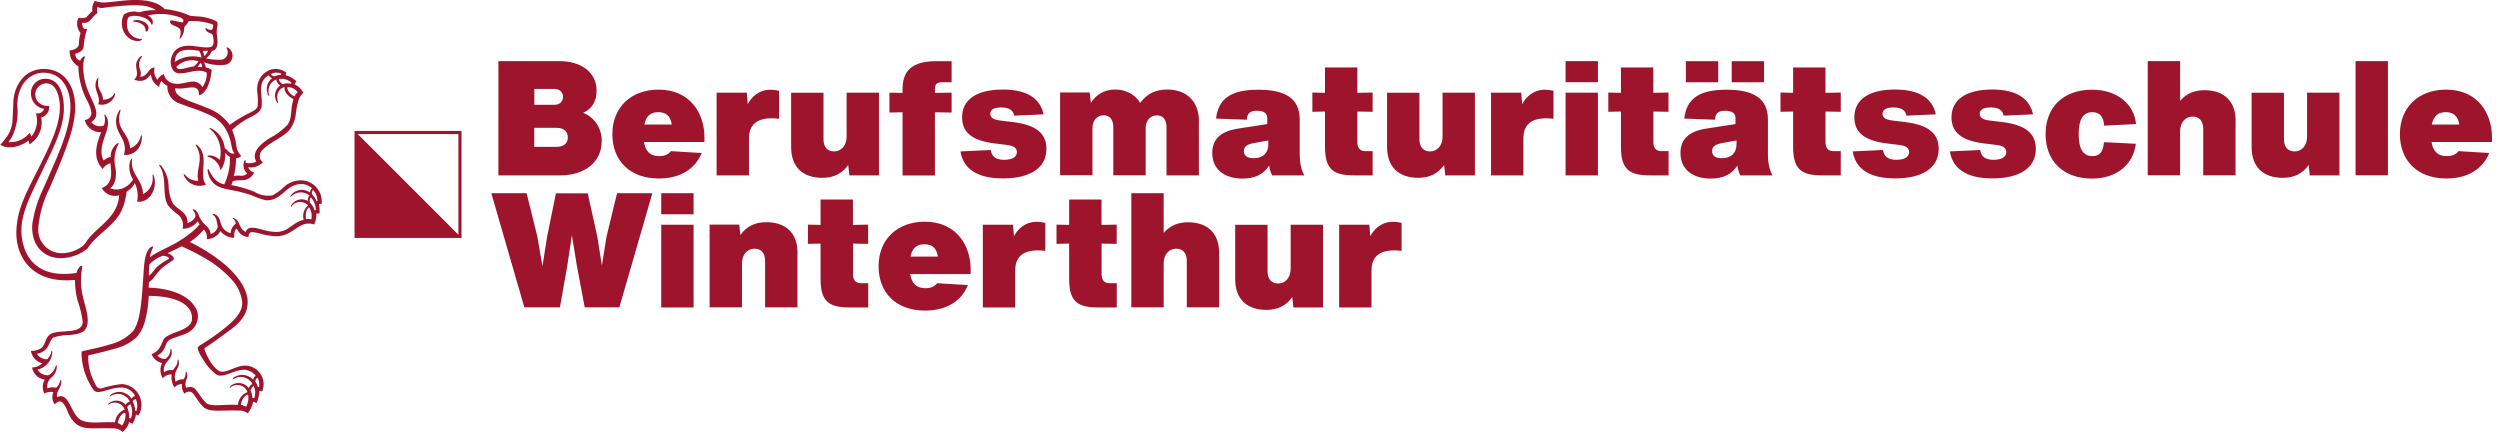 <?xml version="1.0" encoding="UTF-8" standalone="no"?>
<svg
   width="265"
   height="46"
   fill="none"
   version="1.1"
   id="svg15"
   sodipodi:docname="bms-w.logo.svg"
   inkscape:version="1.2.2 (b0a8486541, 2022-12-01)"
   xmlns:inkscape="http://www.inkscape.org/namespaces/inkscape"
   xmlns:sodipodi="http://sodipodi.sourceforge.net/DTD/sodipodi-0.dtd"
   xmlns="http://www.w3.org/2000/svg"
   xmlns:svg="http://www.w3.org/2000/svg">
  <sodipodi:namedview
     id="namedview17"
     pagecolor="#ffffff"
     bordercolor="#000000"
     borderopacity="0.25"
     inkscape:showpageshadow="2"
     inkscape:pageopacity="0.0"
     inkscape:pagecheckerboard="0"
     inkscape:deskcolor="#d1d1d1"
     showgrid="false"
     inkscape:zoom="5.1304348"
     inkscape:cx="132.63983"
     inkscape:cy="23"
     inkscape:window-width="1824"
     inkscape:window-height="1175"
     inkscape:window-x="48"
     inkscape:window-y="2"
     inkscape:window-maximized="1"
     inkscape:current-layer="svg15" />
  <g
     clip-path="url(#bmsw-logo-black__a)"
     fill="#252527"
     id="g8"
     style="fill:#9e142d;fill-opacity:1">
    <path
       d="M12.49 44.85c.17.04.32.14.42.28.31-.38.45-.88.37-1.37-.39 0-.75.61-.79 1.09Zm1-1.65c.15.35.22.72.19 1.1.06.01.13.03.19.06.19-.48.18-1.02-.03-1.5-.17.04-.31.17-.35.35m.96.36c.15-.41.13-.86-.05-1.25-.04-.06-.28.08-.33.24.16.3.24.64.25.98.05 0 .09 0 .13.03Zm11.09-.65c.19.03.38.1.54.2.22-.39.3-.84.22-1.28-.44.04-.77.77-.76 1.08Zm1.01-1.56c.12.26.19.54.21.83.06 0 .12 0 .19.02.15-.41.13-.87-.05-1.27-.1-.03-.26.22-.34.42m.9-.34c.06-.32 0-.66-.14-.95-.1-.06-.22.13-.27.35.13.18.22.38.28.6h.13ZM17.27 27.11c-.54.18-1.02.49-1.42.9-.05.4-.08.8-.07 1.2.4-.23.52-.65.97-1.01.82-.65 1.22-.74 1.17-.83-.09-.17-.48-.26-.65-.26Zm8.86 12.09c-1.24-.13-2.42.98-3.2.49-.46-.34-.86-.76-1.18-1.24-.22-.32-.83-1.24-.78-1.6.02-.15.27-.26.7-.54.71-.45 1.4-.93 2.06-1.46.76-.62 1.94-1.54 1.95-2.75-.08-.84-.42-1.64-.97-2.29a11.67 11.67 0 0 0-3.28-2.61c-.71-.4-1.44-.77-2.19-1.09-.62.35-.93.44-1.46.73.39.15.7.41.64.62-.04.13-.14.16-.6.47-.26.18-.52.37-.76.58-.29.32-.57.65-.82 1-.14.16-.29.3-.46.42 0 .17-.01.33-.02.56 2.02.06 3.84.64 4.72 1.77.16.2.29.42.4.65.29.86-.06 1.81-.84 2.28-.56.37-1.84.6-2.2.94-.28.26-.3.73-.63 1.14-.15.17-.33.31-.53.41.21.25.53.39.85.37.14-.11.26-.24.36-.38.12-.19.18-.4.17-.62 0-.06.09-.13.13.08.2 1.05-1.02 1.17-.8 2.34.27-.21.62-.29.96-.23.1-.17.22-.34.34-.5.1-.17.15-.37.13-.57 0-.08.1-.11.14.16.12.76-.68.95-.35 2.14.24-.19.54-.28.84-.26.16-.2.24-.46.23-.72-.01-.08.08-.17.15.11.13.56-.34.77-.1 1.51.84-.34 1.06.27 1.43.75.21.32.45.61.72.88.56.43 2.15.06 3.34.19.04-.61.44-1.14 1.01-1.36-.2-.59-.84-.9-1.43-.7-.15.05-.29.13-.41.24-.08.08-.03-.13.13-.26.6-.42 1.41-.29 1.85.29.09-.22.26-.42.4-.42-.36-.69-1.2-.96-1.9-.61a.76.76 0 0 0-.19.12c-.05.04-.06-.07.1-.22a1.59 1.59 0 0 1 2.06.25c.04-.23.16-.4.28-.4-.24-.34-.6-.56-1.01-.63m6.65-17.25c-.38.26-.38.86-.32 1.25.18-.04.37-.03.55.03.11-.44.03-.9-.23-1.28Zm.72.28c0-.49-.19-.96-.51-1.33-.13.02-.16.33-.14.54.24.22.42.5.51.82.05-.01.09-.02.14-.02m-.4-1.67c.2.21.36.45.46.72.04-.01.07-.02.11-.02 0-.42-.16-.83-.45-1.14-.11-.03-.16.29-.13.44M31.55 9.77c-.25-.34-.65-.54-1.07-.53-.1.39.41.85.76.98.06-.17.17-.33.32-.44m-.68-1.02a1.53 1.53 0 0 0-1.32-.38c-.04.18.22.43.4.54.28-.1.58-.11.87-.04.01-.03.03-.07.06-.12m-2.5 1.23c-.16-.39-.15-.83.04-1.2.11-.2.25-.38.44-.52a.447.447 0 0 1-.37-.29c-1.32.71-.63 2.07-.77 3.29-.08.76-1.05 1.03-1.68 1.42-.52.31-1.01.67-1.45 1.09.68 1.61.22 1.97.97 2.74-.14.16-.34.25-.55.26 0 .65-.08 1.29-.25 1.91.56-.22.97.15 1.43-.3-.35-.32-.48-.81-.33-1.26.06-.2.15-.17.15-.12 0 .08.01.17.03.25.38.09.78.04 1.12-.14-.59-1.01.54-1.91 1.4-2.47.7-.36 1.33-.83 1.88-1.39.57-.77.29-1.62.66-2.76-.43-.22-1.01-.65-.94-1.26-.46.06-.99.62-.7 1.58.05.17-.05.12-.15-.04-.32-.59-.16-1.33.38-1.73a.817.817 0 0 1-.41-.62c-.66.25-1 .98-.76 1.65.02.12-.07.12-.16-.11m1.44-2.16c-.33-.15-.7-.15-1.03 0-.1.09.03.22.33.28.21-.1.45-.16.68-.16 0-.04 0-.08.02-.12Zm-8.53-1.16s-.04.05-.08.11c-.08.12-.18.24-.28.33.17 0 .34 0 .5.04 0-.17-.04-.33-.13-.48m-2.6.43c.16.53 1.1.03 1.84-.03.2-.15.37-.34.51-.55-.83-.27-1.73-.04-2.34.58m2.79-1.7c.06.14.1.28.13.42 0 .07 0 .14.04.12.19-.14.32-.33.38-.55-.19.02-.37.03-.56.01m-2.96 1.2c.82-.58 1.86-.75 2.83-.48-.03-.25-.11-.49-.24-.71-1.31-.22-2.56-.24-2.58 1.19M14.69.55c-1.29.01-2.58.11-3.86.3-.17 0-.33-.04-.49-.1-.07.2-.07.43 0 .63-.66.4-.74 1.17-1.62 1.03-.04.26.06.52.26.69.09-.03.27-.1.25-.01-.21.63-.33 1.28-.37 1.94-.05.3-.48.58-.87.66-.03.34.18.65.51.73.22-.45.55-.52.5-.39-.11.3-.17.62-.18.94 0 .94.18 1.86.54 2.73.61 1.43 1.38 2.57.32 3.24.31.4.86.55 1.33.36.14-.35.15-.74.05-1.1-.01-.05.04-.06.09-.02.27.33.37.77.27 1.18-.16 1.07-1.08 2.4-.44 3.65.22-.18.47-.31.75-.37-.01-.53.22-1.05.63-1.39.22-.16.26-.06.2 0-.42.8-.53 1.72-.31 2.6.16 1.2-.22 1.91-.58 2.1.51.21 1.08.18 1.56-.09.36-.2.66-.48.87-.83-.34-.54-.47-1.2-.34-1.83.09-.35.29-.48.25-.31-.27 1.51 1.17 2.21 1.14 3.69.75-.37 1.16-1.18 1.01-2 .01-.11.1-.06.14.06.43 1.21-.34 2.89-1.77 2.74.14-.66.06-1.35-.24-1.96-.2.37-.49.68-.86.88-.04.33-.11.66-.19.98-.19.88-.63 1.68-1.27 2.32-1.35 1.38-1.84 1.49-2.72 2.77-.34.27-.71.49-1.11.65-2.66 1.05-4.9-.38-4.72-3.24.19-1.3.58-2.57 1.15-3.75 1.4-3.19 2.71-5.87 2.88-8.3.14-2-.72-4-2.81-4.02-1.42-.01-2.78 1.15-2.81 3.48.13 1.15-.07 2.31-.58 3.35-.11.18-.23.35-.35.52.86.07 1.7-.3 2.24-.98.08.12.14.26.18.4.57-.69.75-1.62.48-2.48.37.1.75-.1.88-.46-.9-.14-1.51-.97-1.38-1.87v-.05c.1-.64.6-1.14 1.24-1.25 1.74-.2 2.25 1.56 2.23 3.23-.03 2.12-1.31 4.46-2.44 6.83-.91 1.91-1.95 3.85-2.05 5.67-.12 2.01.81 5.61 5.82 4.83.2-.58.45-.81.6-.75.05.02.01.12-.01.31-.09.55-.12 1.11-.09 1.67.06 1.31.63 2.61.69 3.55.1 1.49-.66 1.66-1.88 1.8-.59 0-1.18.09-1.74.26-.27.13-.45.8-.71 1.14-.27.32-.64.53-1.05.58.22.38.64.61 1.08.59.24-.22.4-.51.45-.83.02-.08.11-.14.1.16-.08.86-.71 1.58-1.56 1.76.24.41.69.65 1.17.6.38-.21.65-.57.76-.99.03-.13.12-.07.11.1-.02.44-.23.85-.57 1.14-.34.27-.5.71-.42 1.14.29-.11.61-.13.92-.06.22-.19.37-.45.43-.74.02-.12.14-.09.12.18-.05.65-.58.95-.45 1.56 1.27-.61 1.41 1.66 2.41 2.34.82.57 2.35.23 3.73.33.06-.61.46-1.13 1.03-1.35-.21-.58-.84-.89-1.43-.68-.1.03-.19.08-.27.14-.1.07-.07-.07.04-.16.55-.4 1.31-.32 1.76.19.09-.17.25-.3.44-.35a1.399 1.399 0 0 0-2.04-.57c-.12.08-.09-.1.13-.23.72-.43 1.65-.2 2.09.51.08-.13.25-.29.38-.28-.28-.6-.9-.96-1.56-.91-1.3.02-2.4.89-2.87.22a7.07 7.07 0 0 1-1.25-3.77c0-.14 0-.27.13-.31 1.01-.23 1.96-.42 2.81-.69.94-.22 1.8-.7 2.48-1.38.7-.82.89-2.67 1.01-4.16.06-.72.13-1.77.18-2.56.09-1.26.35-2.06.84-2.29.12-.06.19 0 .09.18-.15.3-.24.62-.28.95.22-.17.46-.33.7-.46.64-.35 1.08-.54 1.78-.91.64-.34 1.25-.74 1.81-1.19.36-.27.69-.59.97-.94-.07-.1-.14-.21-.19-.32-.39.5-.98.8-1.62.8a1.46 1.46 0 0 0-.42-1.45c-.35-.26-.68-.55-.98-.86-.91-1-.13-3.12-1.07-4.39-.06-.13.08-.1.23.05.48.6.75 1.34.76 2.11.02.61.16 1.2.4 1.76.51.8 1.66.97 1.61 2.17.37-.1.82-.45.84-.76a.99.99 0 0 0-.28-.61c-.05-.04-.02-.11.13-.06.27.08.41.42.52.67.11.26.26.5.44.72.33.38.74.58.8 1.21.39-.11.68-.43.76-.83-.16-.47-.06-.9-.54-1.22-.06-.04-.03-.15.23-.04.62.26.52.99.82 1.4.2.3.5.51.85.59.02-.4.22-.76.54-1a.661.661 0 0 0-.3-.52c-.06-.05-.05-.15.22-.01.56.28.4 1.08 1.14 1.4.21-.66 1.02-.43 1.78-.23.41.12.83.2 1.26.23 1.52.08 1.77-.95 3.1-1.28-.16-.56.03-1.15.47-1.53-.44-.46-1.18-.48-1.64-.04-.05.05-.1.11-.14.17-.07.09-.06-.07.04-.22.39-.54 1.12-.71 1.71-.38 0-.21.07-.55.2-.55-.59-.52-1.49-.46-2.01.12-.07.08-.05-.07.03-.2.5-.61 1.38-.72 2.02-.26 0-.13.06-.42.22-.43-.35-.35-.85-.52-1.35-.46-1.53.15-1.95 1.84-3.6 1.7-.51-.13-1.01-.31-1.49-.53-.39-.13-.86-.26-1.29-.37-1.18-.28-2.28-.29-2.89-1.09-.24-.31-.4-.68-.45-1.07-.04-.22.05-.32.11-.17.36.71.74 1.37 1.64 1.55.43-.91.64-1.92.6-2.92-.39-.18-.39-.35-.51-.41.06.65-.11 1.31-.48 1.85-.13-.7-.66-1.27-1.35-1.45-.08-.02-.09-.15.25-.13.38.03.74.2 1.01.47.18-.72.12-1.48-.18-2.15-.19-.45-.49-.84-.87-1.14-.08-.06-.05-.15.22-.01.77.41 1.28 1.18 1.36 2.05.37.22.52.7 1.04.56-.44-.5-.22-1.33-.92-2.54-.39-.68-.99-1.21-1.71-1.52-1.03-.51-2.28-.87-3.08-1.19a1.893 1.893 0 0 1-1.41-1.91c-.24-.12-.46-.29-.61-.51-.15.17-.24.39-.25.62-.5-.26-.83-.74-.88-1.3-.17.02-.51 1.01-1.77.54.75-.78-.28-1.4.53-2.33.15-.19.38-.24.28-.1-.74 1.05.15 1.41-.19 2.1.8.08.84-.98 1.54-.96-.12.46 0 .94.3 1.3.14-.28.39-.5.68-.61.11.51.52.91 1.04 1 .75.17 1.6-.28 2.21-.19.36.04.68.26.83.58.32-.44.49-.98.47-1.53-1.2-.75-3.14.86-3.7-.5a1.64 1.64 0 0 1-.11-.82c.17-1.1.89-1.62 2.19-1.53.57.04 1.82.31 2.16.06.28-.21.2-.98.03-1.32-.34-.09-.73-.32-.71-.57.02-.22.22.24.67.11.13-.06.19-.51.11-.54-.83-.3-1.71-.42-2.58-.34-.13.39-.44.43-.46.73 0 .41-.15.8-.42 1.1-.08.06-.08-.03-.03-.19.09-.24.1-.5.04-.74-.2-.44-1.06-.38-1.08-.86-.01-.2.1-.18.95.02.36.08.39.09.44-.02.14-.32-.35-.49-.77-.59-.97-.28-2-.3-2.99-.07.51.24.64.73.48.96-.11.15-.03-.24-.6-.59-.63-.38-1.73-.44-1.95-.14-.12.29-.16.6-.12.91.04.44.27.83.63 1.08.6.4 1.01.18.95.31-.13.27-.91.24-1.37-.13-.41-.31-.68-.77-.74-1.27-.07-.42 0-.85.19-1.23a1.9 1.9 0 0 1 1.62-.23c.58-.18 1.18-.25 1.79-.23-.54-.34-1.16-.51-1.8-.5m7.69 4.87c-.12.3-.33.55-.6.73.5.12 1.02.17 1.54.15.44 0 .78-.37.77-.81 0-.14-.04-.28-.12-.4-.02-.04-.01-.15.14-.07a.995.995 0 0 1-.19 1.8c-.79.11-1.6.03-2.35-.25.09.17.15.35.18.53.18.05.64.18.63.35-.05.56-.18 1.11-.38 1.63-.19.43-.54.93-.97.99.09-1.49-1.57-.46-2.51-.77-.08 1.06 1.58 1.34 3.35 2.1.98.34 1.82.97 2.43 1.81.69-.51 1.44-.96 2.22-1.33.35-.18.67-.34.74-.67.04-.46.03-.92-.03-1.37-.28-2.07 1.73-3.21 3.08-2.16-.05.08-.07.17-.08.26.43.12.82.35 1.15.65-.09.1-.15.21-.2.33.4.18.72.49.92.88-.18.18-.33.38-.44.6-.2.59-.32 1.19-.37 1.81-.09.55-.31 1.07-.64 1.52-.74.87-2.25 1.35-2.99 2.27-.25.31-.26.99.18 1.14-.4.44-.99.65-1.58.56.1.29.34.49.64.54-.63 1.26-1.75.63-2.29.97-.04.13-.09.25-.14.38.84.16 1.66.39 2.45.71.57.36 1.25.49 1.92.38.44-.24.84-.53 1.2-.88.57-.54 1.36-.79 2.14-.69 1.18.2 2 1.29 1.86 2.48a1.31 1.31 0 0 0-.28 0c.06.34.08.68.06 1.02a.915.915 0 0 0-.33 0c.01.4-.07.8-.24 1.16-.33-.12-.7-.13-1.04-.04-1 .32-1.66 1.4-3.24 1.27-.41-.04-.82-.11-1.22-.2-.36-.12-.73-.2-1.11-.23-.29.04-.3.22-.36.53a1.4 1.4 0 0 1-1.22-.91c-.31.22-.28.62-.29.99-.57-.01-1.1-.27-1.46-.72-.29.53-.84.85-1.44.85.06-.36-.05-.73-.31-1.01-.43.51-.93.95-1.49 1.32 1.33.65 2.59 1.45 3.73 2.4 1.07.92 2.33 2.37 2.4 3.84.07 1.59-1.07 2.51-1.99 3.19-.92.68-1.67 1.22-2.53 1.8-.08.05-.07.09-.05.16.2.59.49 1.14.86 1.64.2.25.59.71.98.72.6.02 1.46-.53 2.15-.62 1.08-.17 2.08.57 2.25 1.65.06.36 0 .73-.13 1.07-.1-.05-.2-.07-.31-.06 0 .45-.1.89-.29 1.29a.934.934 0 0 0-.36-.14c-.08.45-.28.87-.58 1.22-.2-.16-.44-.25-.69-.28-2.14-.09-3.13.19-3.9-.3-.28-.25-.53-.55-.73-.87-.23-.3-.48-.76-.72-.82a.607.607 0 0 0-.64.2c-.23-.29-.33-.66-.28-1.02a.99.99 0 0 0-.8.36c-.26-.41-.36-.9-.29-1.38-.36-.04-.72.11-.94.4a1.62 1.62 0 0 1-.07-1.62c-.51-.1-.93-.45-1.12-.94.85-.36.97-.91 1.26-1.52.37-.8 2.75-.9 3-2.03.06-.37 0-.74-.17-1.07-.64-1.19-2.66-1.56-4.39-1.55-.04.86-.16 1.71-.37 2.55-.16.67-.47 1.29-.91 1.82-.7.63-1.55 1.06-2.47 1.26-.91.27-1.71.45-2.66.67-.04.93.16 1.86.57 2.69.27.57.37.88.84.81.7-.23 1.42-.38 2.15-.46 1.21.07 2.14 1.11 2.07 2.32-.02.36-.13.71-.32 1.02a.849.849 0 0 0-.26-.11 2.7 2.7 0 0 1-.37.99c-.1-.08-.22-.13-.34-.17-.13.41-.38.77-.72 1.04-.21-.23-.51-.37-.82-.39-2.31-.09-3.31.25-4.24-.6-.33-.35-.58-.75-.75-1.2-.39-.91-.7-1.41-1.38-.75-.27-.38-.31-.87-.13-1.3-.33-.06-.67 0-.96.16-.24-.47-.22-1.03.05-1.48a1.57 1.57 0 0 1-1.35-1.29c.4 0 .78-.17 1.08-.44-.63-.16-1.1-.68-1.2-1.32.38.02.76-.08 1.08-.28.56-.44.38-1.32 1.25-1.61 1.06-.35 3.09.12 3.16-1.18-.1-.76-.28-1.51-.54-2.24a8.64 8.64 0 0 1-.28-2.21c-4.81.46-6.35-2.73-6.21-5.31.11-2.11.87-3.58 2.09-6.01 1.51-3 2.6-5.16 2.51-7.22-.04-.94-.39-2.05-1.09-2.24a1.17 1.17 0 0 0-1.46.79c-.12.4-.02.83.26 1.13.29.31.72.47 1.15.4.08.57-.28 1.1-.83 1.24.22 1.12-.28 2.26-1.26 2.86-.02-.14-.04-.27-.09-.4-.66.51-2.07 1.05-2.98.43.27-.31.41-.47.58-.71.4-.51.64-1.12.7-1.76.04-.71.07-1.41.09-1.99.05-1.83 1.26-3.73 3.5-3.56 1.88.14 2.95 1.68 3.05 3.74.11 2.38-1.09 5.1-2.71 8.91-.68 1.34-1.09 2.8-1.2 4.3a2.498 2.498 0 0 0 2.44 2.57h.02c.86 0 1.7-.3 2.36-.85.13-.16.25-.32.36-.49 1.07-1.49 3.27-2.45 3.4-4.8a1.58 1.58 0 0 1-1.84-.77c.66-.24 1.13-.78.96-2.15-.01-.13-.03-.31-.03-.47-.35.07-.65.29-.83.6-1.19-1.24-.58-2.81-.17-3.9-.81.04-1.54-.5-1.74-1.29.41-.03.72-.37.71-.77-.07-.42-.21-.83-.41-1.2a8.05 8.05 0 0 1-.97-3.72c-.61-.34-.97-.99-.93-1.69.56-.04.97-.31.98-.67.01-.4.07-.79.18-1.18-.39-.44-.48-1.08-.22-1.61.28.07.58.05.85-.06.19-.23.4-.44.62-.65-.05-.38.04-.77.26-1.09.22.09.44.15.68.17 1.11.11 3.76-.67 5.72.07.38.14.72.36 1.01.64.46.05.91.13 1.36.24.44.12.88.27 1.3.46.14.03.55.06.95.09.66.04 1.31.22 1.9.52.22.24 0 .67 0 1.14.01.43.23 1.21-.07 1.72-.11.16-.28.26-.47.28"
       id="path2"
       style="fill:#9e142d;fill-opacity:1" />
    <path
       d="M15.73 3.091c-.06.28-.3.34-.3.14 0-.59-.62-.89-1.26-.94-.17-.01 0-.14.18-.16.62-.06 1.52.33 1.38.96Zm-5.3 5.22c-.22 1.25.46 1.33.49 2.25.5.03.98-.23 1.22-.67.04-.07.09 0 .05.16a1.46 1.46 0 0 1-1.78 1c.36-.84-.68-1.65-.12-2.68.11-.2.16-.16.15-.06m2.22 3.391c.07-.09.13-.06.11.02-.62 2.07.91 2.22 1.02 4 .58-.2 1.01-.7 1.13-1.3.05-.17.13-.07.12.15 0 .37-.11.74-.3 1.06-.34.55-.97.86-1.61.78.48-1.56-.83-2.14-.83-3.54 0-.42.13-.82.36-1.17Zm8.11 3.728c-.05-.07-.06-.21.22.04 1.24 1.13.02 3.11.85 4.09-.91.38-1.95-.05-2.34-.95 0-.02-.02-.04-.02-.06-.06-.33.18.11.49.32.31.21.68.31 1.05.29-.32-1.22.67-2.25-.25-3.73Zm17.06-1.309v11.01h11.01l-11.01-11.01Z"
       id="path4"
       style="fill:#9e142d;fill-opacity:1" />
    <path
       d="M37.58 25.22h11.34V13.88H37.58v11.34Zm.33-11.01h10.68v10.68H37.91V14.21Zm25.87.76c0 2.18-1.75 3.62-4.42 3.62h-6.53V6.48h6.48c2.29 0 3.93 1.19 3.93 3.13 0 1.1-.48 1.94-1.44 2.35 1.14.42 1.99 1.55 1.99 3.01h-.01Zm-7.14-5.54v1.68h2.12c.61 0 .92-.39.92-.85 0-.46-.34-.83-.92-.83h-2.12Zm2.33 6.14c.77 0 1.22-.36 1.22-1s-.43-1.02-1.16-1.02h-2.4v2.02h2.34Zm15.7-.52h-6.41c.17 1.04.71 1.5 1.62 1.5.54 0 .97-.17 1.24-.53l3.26.2c-.68 1.68-2.26 2.7-4.54 2.7-3.06 0-4.93-1.87-4.93-4.71s1.99-4.71 4.9-4.71c3.38 0 4.86 2.55 4.86 5.05v.5ZM68.3 13.2h2.91c-.14-.92-.63-1.31-1.43-1.31-.8 0-1.29.39-1.48 1.31Zm14.28-3.57v2.96c-.27-.03-.54-.05-.78-.05-1.65 0-2.41.75-2.41 2.14v3.91h-3.43V9.82h3.2l.1 1.22c.39-.75 1.17-1.53 2.43-1.53.26 0 .54.03.9.12h-.01Zm7.16.19h3.43v8.77h-3.14l-.12-1.1c-.65.92-1.56 1.36-2.74 1.36-2.07 0-3.31-1.14-3.31-3.26V9.83h3.43v4.93c0 .85.44 1.29 1.12 1.29.78 0 1.33-.63 1.33-1.56V9.82Zm10.18-1.11c-.66 0-.82.25-.82.75v.39l1.77-.03v2.11l-1.77-.03v6.7h-3.43v-6.7l-1.39.03V9.82l1.39.03v-.37c0-1.55.58-2.99 3.5-2.99h1.7v2.23h-.95v-.01Zm1.891 7.34 3.21-.15c.1.7.54 1.04 1.43 1.04.89 0 1.34-.34 1.34-.82 0-.39-.29-.66-.99-.75l-1.39-.17c-2.33-.29-3.43-1.14-3.43-2.77 0-1.92 1.62-2.94 4.32-2.94 2.52 0 3.96.92 4.32 2.63l-3.11.14c-.12-.59-.56-.87-1.38-.87-.82 0-1.16.26-1.16.68 0 .42.37.63 1.09.71l1.39.17c2.46.31 3.47 1.26 3.47 2.82 0 2.19-1.96 3.14-4.61 3.14-2.82 0-4.23-1.09-4.5-2.87v.01Zm25.269-3.17v5.71h-3.43v-5.1c0-.88-.44-1.26-1.02-1.26-.71 0-1.19.56-1.19 1.34v5.01h-3.43v-5.1c0-.88-.44-1.26-1.02-1.26-.71 0-1.19.56-1.19 1.34v5.01h-3.43V9.8h3.14l.12 1.1c.61-.93 1.48-1.41 2.58-1.41s2.07.48 2.65 1.41c.75-1 1.68-1.41 2.86-1.41 1.97 0 3.37 1.16 3.37 3.37l-.01.02Zm7.77 5.71c-.14-.27-.25-.58-.32-1.04-.58.92-1.5 1.38-2.82 1.38-1.9 0-3.21-.97-3.21-2.7 0-1.29.66-2.28 2.75-2.6l3.08-.48v-.63c0-.48-.31-.78-1.1-.78-.7 0-1.02.24-1.07.95l-3.26-.12c.24-2 1.43-3.06 4.47-3.06 2.82 0 4.4.88 4.4 3.16v3.71c0 .82.14 1.6.49 2.21h-3.41Zm-.41-3.31v-.39l-1.5.27c-.78.14-1.09.39-1.09.85 0 .51.37.76 1.04.76.78 0 1.55-.37 1.55-1.5v.01Zm9.44-3.46v3.25c0 .63.29.95.85.95h.77v2.57h-1.99c-2.31 0-3.06-.75-3.06-3.06v-3.71l-1.34.03V9.81l1.34.03V7.15h3.43v2.69l1.62-.03v2.04l-1.62-.03Zm9.03-2h3.43v8.77h-3.14l-.12-1.1c-.65.92-1.56 1.36-2.74 1.36-2.07 0-3.31-1.14-3.31-3.26V9.83h3.43v4.93c0 .85.44 1.29 1.12 1.29.78 0 1.33-.63 1.33-1.56V9.82Zm11.76-.19v2.96c-.27-.03-.54-.05-.78-.05-1.65 0-2.41.75-2.41 2.14v3.91h-3.43V9.82h3.2l.1 1.22c.39-.75 1.17-1.53 2.43-1.53.25 0 .54.03.9.12h-.01Zm1.28-.92V6.48h3.43v2.23h-3.43Zm0 9.88V9.82h3.43v8.77h-3.43Zm9.31-6.77v3.25c0 .63.29.95.85.95h.76v2.57h-1.99c-2.31 0-3.06-.75-3.06-3.06v-3.71l-1.34.03V9.81l1.34.03V7.15h3.43v2.69l1.61-.03v2.04l-1.61-.03h.01Zm9.22 6.77c-.14-.27-.25-.58-.32-1.04-.58.92-1.5 1.38-2.82 1.38-1.9 0-3.21-.97-3.21-2.7 0-1.29.66-2.28 2.75-2.6l3.08-.48v-.63c0-.48-.31-.78-1.1-.78-.7 0-1.02.24-1.07.95l-3.26-.12c.24-2 1.43-3.06 4.47-3.06 2.82 0 4.4.88 4.4 3.16v3.71c0 .82.14 1.6.49 2.21h-3.41Zm-2.35-12.1v2.23h-3.43V6.49h3.43Zm1.94 8.79v-.39l-1.5.27c-.78.14-1.09.39-1.09.85 0 .51.38.76 1.04.76.78 0 1.55-.37 1.55-1.5v.01Zm2.92-8.79v2.23h-3.43V6.49h3.43Zm6.51 5.33v3.25c0 .63.29.95.85.95h.77v2.57h-1.99c-2.31 0-3.06-.75-3.06-3.06v-3.71l-1.34.03V9.81l1.34.03V7.15h3.43v2.69l1.62-.03v2.04l-1.62-.03Zm2.89 4.23 3.21-.15c.1.7.54 1.04 1.43 1.04.89 0 1.34-.34 1.34-.82 0-.39-.29-.66-.99-.75l-1.39-.17c-2.33-.29-3.43-1.14-3.43-2.77 0-1.92 1.61-2.94 4.32-2.94 2.52 0 3.96.92 4.32 2.63l-3.11.14c-.12-.59-.56-.87-1.38-.87-.82 0-1.16.26-1.16.68 0 .42.37.63 1.09.71l1.39.17c2.46.31 3.47 1.26 3.47 2.82 0 2.19-1.96 3.14-4.61 3.14-2.82 0-4.23-1.09-4.5-2.87v.01Zm10.3 0 3.21-.15c.1.7.54 1.04 1.43 1.04.89 0 1.34-.34 1.34-.82 0-.39-.29-.66-.99-.75l-1.39-.17c-2.33-.29-3.43-1.14-3.43-2.77 0-1.92 1.62-2.94 4.32-2.94 2.52 0 3.96.92 4.32 2.63l-3.11.14c-.12-.59-.56-.87-1.38-.87-.82 0-1.16.26-1.16.68 0 .42.37.63 1.09.71l1.39.17c2.46.31 3.47 1.26 3.47 2.82 0 2.19-1.96 3.14-4.61 3.14-2.82 0-4.23-1.09-4.5-2.87v.01Zm10.14-1.83c0-2.84 1.87-4.71 4.93-4.71 2.65 0 4.45 1.5 4.66 3.64l-3.38.17c-.05-.93-.49-1.43-1.24-1.43-.99 0-1.46.75-1.46 2.33s.48 2.33 1.46 2.33c.76 0 1.14-.44 1.22-1.48l3.38.17c-.27 2.21-2.04 3.69-4.64 3.69-3.06 0-4.93-1.87-4.93-4.71Zm20.14-1.4v5.76h-3.43v-4.93c0-.85-.44-1.29-1.12-1.29-.78 0-1.33.63-1.33 1.56v4.66h-3.43V6.48h3.43v4.22c.65-.77 1.5-1.14 2.57-1.14 2.07 0 3.32 1.14 3.32 3.26h-.01Zm7.58-3h3.43v8.77h-3.14l-.12-1.1c-.65.92-1.56 1.36-2.74 1.36-2.07 0-3.31-1.14-3.31-3.26V9.83h3.43v4.93c0 .85.44 1.29 1.12 1.29.78 0 1.33-.63 1.33-1.56V9.82Zm5.14 8.77V6.48h3.43v12.1h-3.43v.01Zm14.46-3.54h-6.41c.17 1.04.71 1.5 1.62 1.5.54 0 .97-.17 1.24-.53l3.26.2c-.68 1.68-2.26 2.7-4.54 2.7-3.06 0-4.93-1.87-4.93-4.71s1.99-4.71 4.9-4.71c3.38 0 4.86 2.55 4.86 5.05v.5Zm-6.38-1.85h2.91c-.14-.92-.63-1.31-1.43-1.31-.8 0-1.29.39-1.48 1.31ZM65.39 20.48h3.76l-3.5 12.1h-3.67l-.83-4.4-.53-3.25-.49 3.25-.78 4.4h-3.77l-3.5-12.1h3.74l1.14 4.61.54 3.13.49-3.11.94-4.62h3.37l1.02 4.62.48 3.04.49-3.06 1.12-4.61h-.02Zm4.7 2.23v-2.23h3.43v2.23h-3.43Zm0 9.88v-8.77h3.43v8.77h-3.43Zm14.44-5.77v5.76H81.1v-4.93c0-.85-.44-1.29-1.12-1.29-.78 0-1.33.63-1.33 1.56v4.66h-3.43v-8.77h3.14l.12 1.1c.65-.92 1.56-1.36 2.74-1.36 2.07 0 3.32 1.14 3.32 3.26l-.01.01Zm5.89-1v3.25c0 .63.29.95.85.95h.76v2.57h-1.99c-2.31 0-3.06-.75-3.06-3.06v-3.71l-1.34.03v-2.04l1.34.03v-2.69h3.43v2.69l1.61-.03v2.04l-1.61-.03h.01Zm12.47 3.23h-6.41c.17 1.04.71 1.5 1.62 1.5.54 0 .97-.17 1.24-.53l3.26.2c-.68 1.68-2.26 2.7-4.54 2.7-3.06 0-4.93-1.87-4.93-4.71s1.99-4.71 4.9-4.71c3.38 0 4.86 2.55 4.86 5.05v.5Zm-6.38-1.85h2.91c-.14-.92-.63-1.31-1.43-1.31-.8 0-1.29.39-1.48 1.31Zm14.29-3.57v2.96c-.27-.03-.54-.05-.78-.05-1.65 0-2.41.75-2.41 2.14v3.91h-3.43v-8.77h3.2l.1 1.22c.39-.75 1.17-1.53 2.43-1.53.25 0 .54.03.9.12h-.01Zm5.97 2.19v3.25c0 .63.29.95.85.95h.76v2.57h-1.99c-2.31 0-3.06-.75-3.06-3.06v-3.71l-1.34.03v-2.04l1.34.03v-2.69h3.43v2.69l1.61-.03v2.04l-1.61-.03h.01Zm12.46 1v5.76h-3.43v-4.93c0-.85-.44-1.29-1.12-1.29-.78 0-1.33.63-1.33 1.56v4.66h-3.43v-12.1h3.43v4.22c.65-.77 1.5-1.14 2.57-1.14 2.07 0 3.31 1.14 3.31 3.26Zm7.58-3h3.43v8.77h-3.14l-.12-1.1c-.65.92-1.56 1.36-2.74 1.36-2.07 0-3.31-1.14-3.31-3.26v-5.76h3.43v4.93c0 .85.44 1.29 1.12 1.29.78 0 1.33-.63 1.33-1.56v-4.67Zm11.76-.19v2.96c-.27-.03-.54-.05-.78-.05-1.65 0-2.41.75-2.41 2.14v3.91h-3.43v-8.77h3.2l.1 1.22c.39-.75 1.17-1.53 2.43-1.53.26 0 .54.03.9.12h-.01Z"
       id="path6"
       style="fill:#9e142d;fill-opacity:1" />
  </g>
  <defs
     id="defs13">
    <clipPath
       id="bmsw-logo-black__a">
      <path
         fill="#fff"
         d="M0 0h264.15v45.78H0z"
         id="path10" />
    </clipPath>
  </defs>
</svg>
